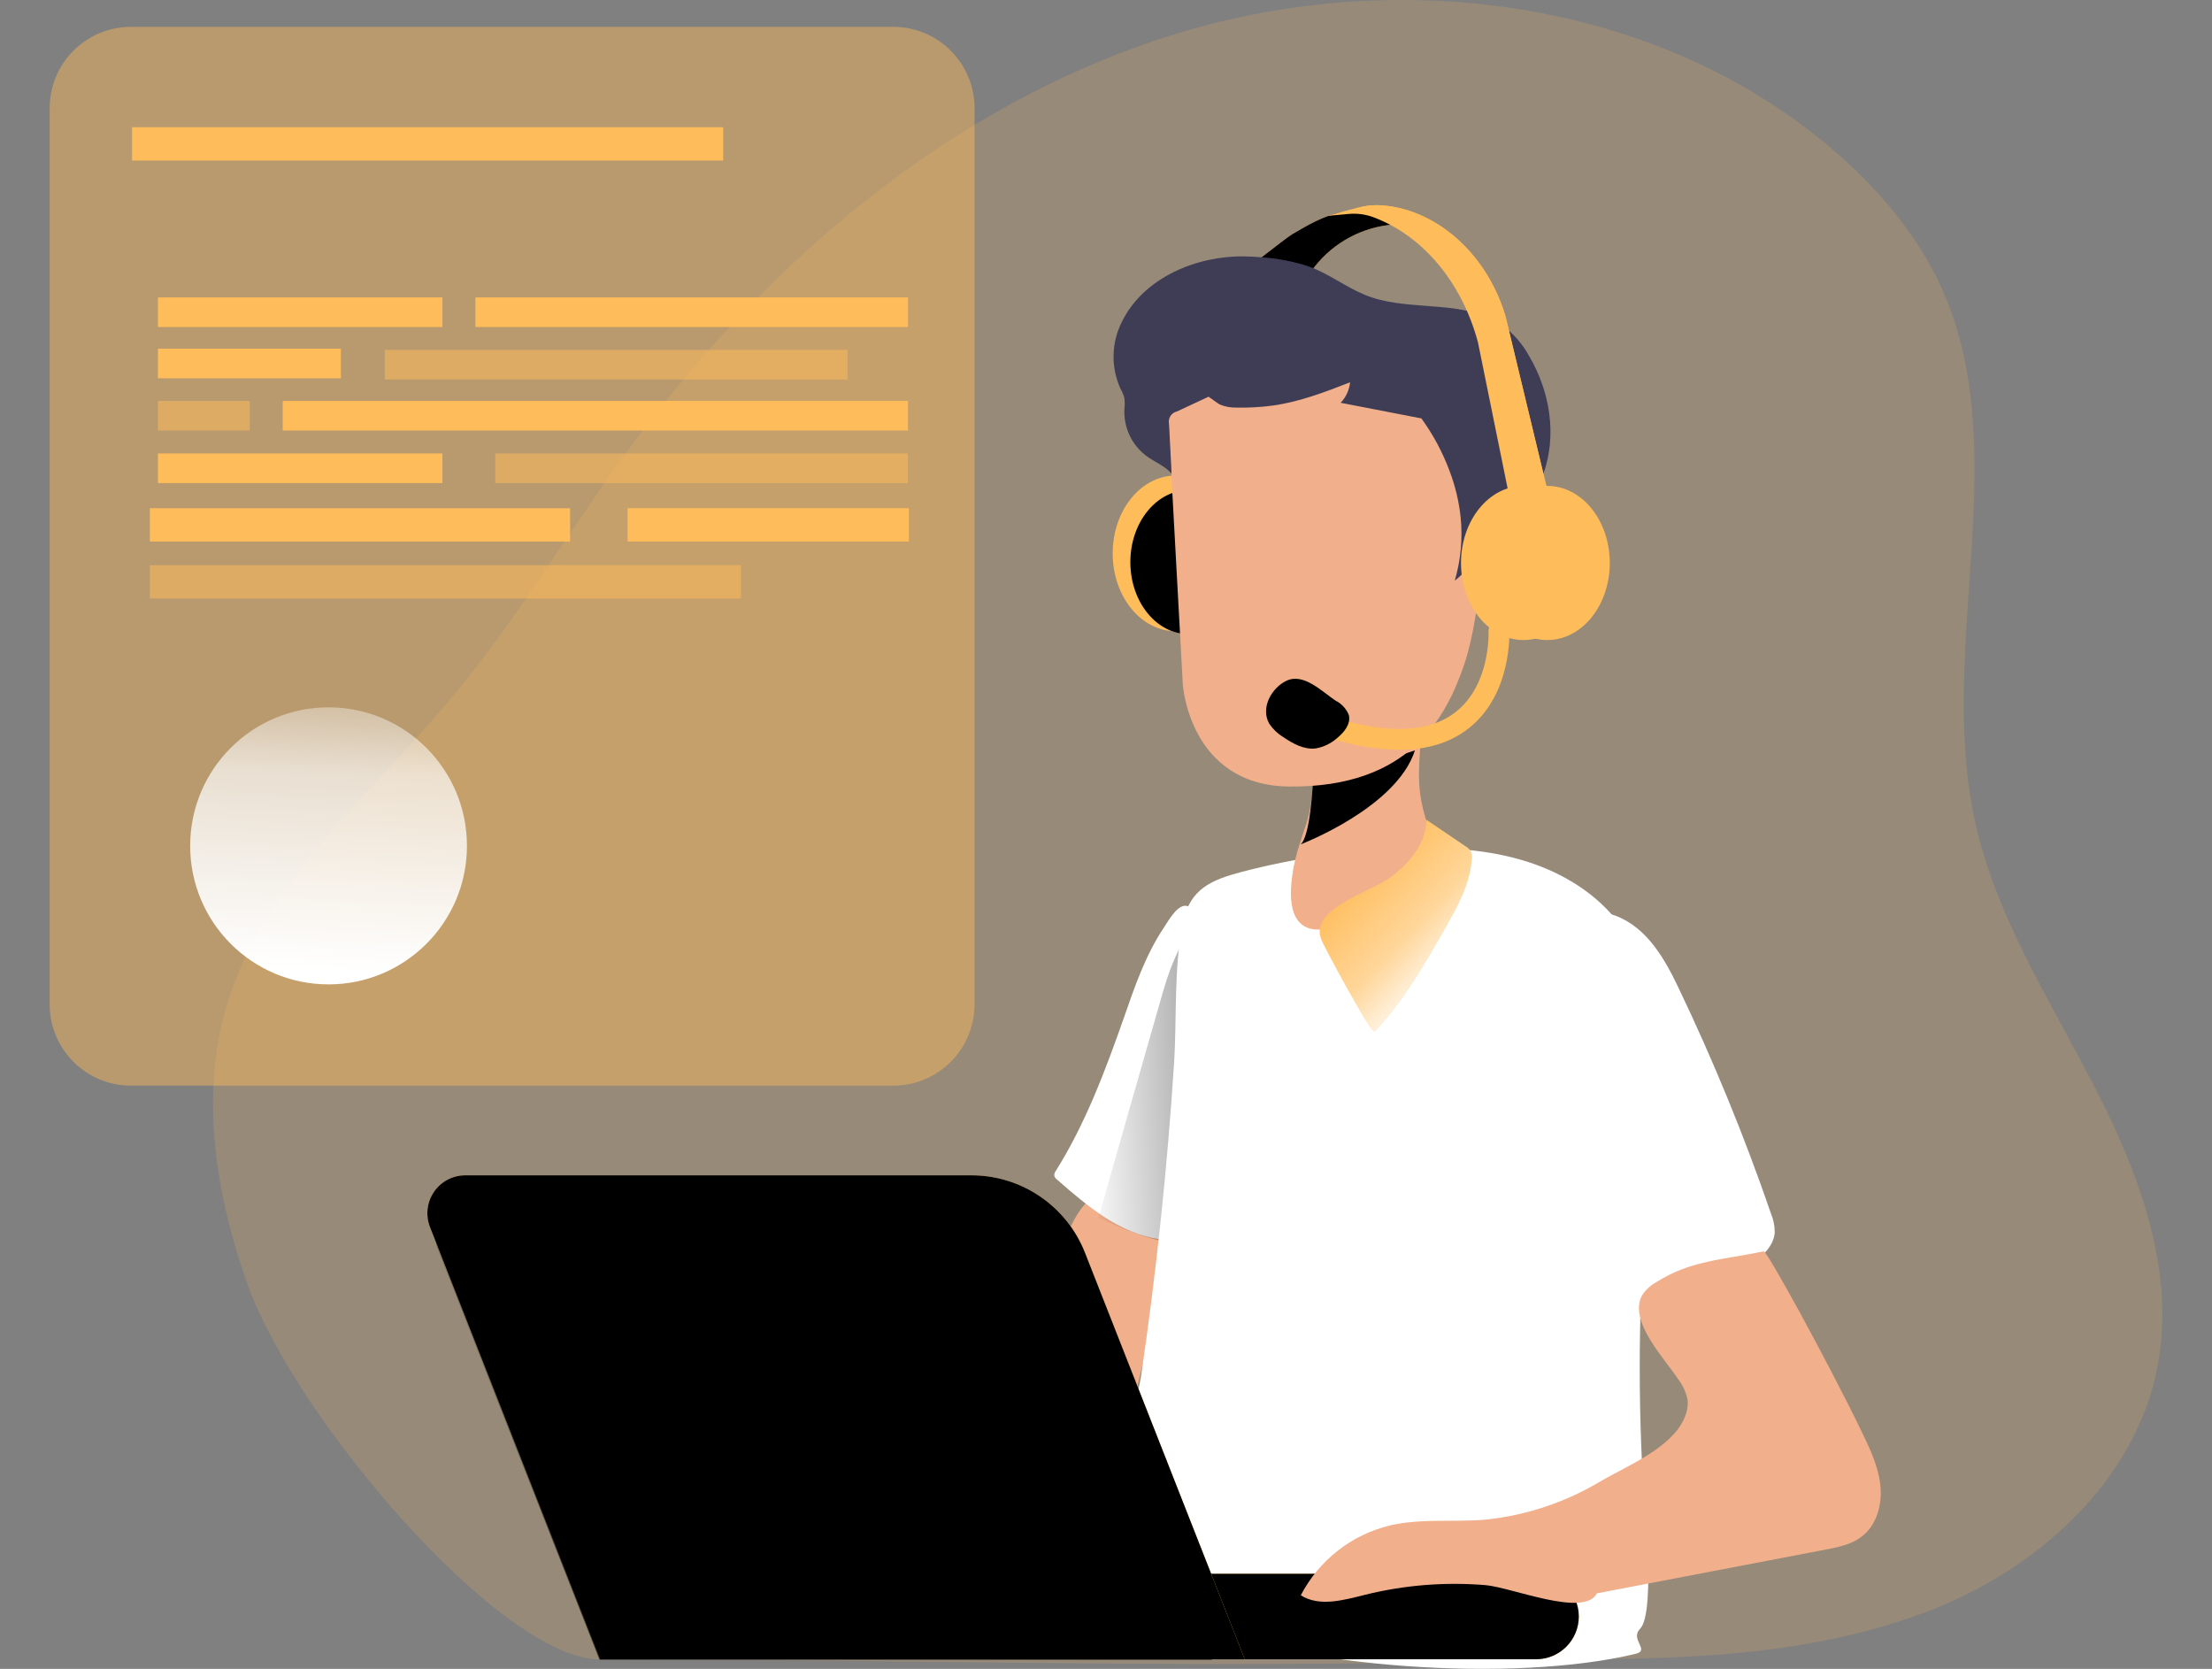 <svg width="403" height="304" viewBox="0 0 403 304" fill="none" xmlns="http://www.w3.org/2000/svg">
<rect x="0" y="0" width="403" height="304" fill="#808080" stroke="none"/>
<path opacity="0.18" d="M351.011 293.61C371.062 286.027 389.19 269.807 393.121 248.706C396.36 231.301 389.683 213.631 381.566 197.886C373.449 182.14 363.617 166.926 359.829 149.635C352.772 117.48 367.33 81.809 353.502 51.938C349.344 42.971 342.846 35.236 335.506 28.647C303.407 -0.057 255.207 -6.484 214.092 6.209C172.977 18.902 138.652 48.535 113.401 83.401C102.983 97.772 93.928 113.12 82.572 126.742C67.436 144.886 47.793 160.811 41.22 183.477C36.437 199.858 39.325 217.603 45.008 233.719C53.75 258.422 91.418 302.36 109.348 302.275C149.307 302.076 225.979 304.038 263.021 302.616C290.773 301.526 321.962 304.588 351.011 293.61Z" fill="#FFBC5A"/>
<path d="M179.721 260.328C178.773 263.029 177.94 266.129 179.313 268.641C180.232 270.042 181.468 271.205 182.922 272.035L195.993 280.927C198.502 282.633 201.164 284.387 204.176 284.614C207.188 284.842 210.607 282.918 210.863 279.875C211.166 276.396 207.519 274.016 205.814 270.964C203.579 266.963 204.81 262.006 205.975 257.569C208.913 246.403 211.059 235.044 212.397 223.575C209.717 222.476 201.912 217.556 199.137 218.371C196.011 219.319 193.189 228.069 191.797 230.922C187.09 240.43 183.055 250.256 179.721 260.328Z" fill="#F1AF8C"/>
<path d="M204.792 185.297C201.401 194.938 197.802 204.607 192.365 213.271C192.168 213.522 192.064 213.834 192.072 214.153C192.158 214.453 192.345 214.714 192.602 214.892C198.067 219.679 203.968 224.675 211.157 225.708C211.625 225.817 212.116 225.774 212.558 225.585C212.973 225.291 213.28 224.868 213.43 224.381C218.014 213.755 219.633 202.114 219.482 190.606C219.383 184.857 218.927 179.12 218.118 173.429C217.929 172.045 217.824 165.902 216.622 165.181C214.794 164.101 212.786 167.874 211.99 169.058C208.694 173.997 206.743 179.685 204.792 185.297Z" fill="white"/>
<path d="M219.652 166.926C219.652 166.926 215.381 168.528 211.905 180.567C208.429 192.606 200.132 221.784 200.132 221.784C200.132 221.784 212.966 228.201 216.176 225.794C219.387 223.386 219.652 166.926 219.652 166.926Z" fill="url(#paint0_linear)"/>
<path d="M256.06 154.526C263.05 154.308 270.125 154.65 276.849 156.545C283.574 158.441 289.967 162.025 294.381 167.456C299.268 173.466 301.409 181.325 301.901 189.051C302.394 196.777 301.371 204.522 300.594 212.238C298.775 230.299 298.293 248.471 299.155 266.603C299.363 270.945 301.845 293.61 298.795 296.71C296.9 298.663 300.689 300.616 297.99 301.26C275.921 306.569 236.274 303.962 215.38 295.108C210.067 292.852 204.734 289.714 202.12 284.576C199.279 279.012 206.95 256.953 207.869 250.763C210.654 231.873 212.662 212.882 213.893 193.791C214.433 185.344 213.808 176.244 215.541 167.949C216.801 161.93 220.674 160.29 226.263 158.811C236.004 156.275 245.999 154.837 256.06 154.526Z" fill="white"/>
<path d="M274.217 253.351C273.488 257.19 272.531 261.2 269.908 264.101C267.832 266.177 265.294 267.73 262.501 268.632C249.336 273.599 234.323 272.822 221.708 279.059C220.818 279.45 219.998 279.984 219.283 280.642C216.849 283.05 217.531 287.278 219.463 290.122C223.753 296.407 232.098 298.17 239.627 299.336C257.68 302.18 276.111 304.502 294.154 301.592C295.136 301.521 296.075 301.162 296.854 300.559C297.476 299.835 297.875 298.946 298 297.999C302.091 279.818 298.871 260.887 298.795 242.25C298.795 231.5 299.743 220.741 299.013 210.02C298.646 203.348 297.26 196.772 294.903 190.52C293.226 186.273 288.32 176.898 285.374 185.6C280.696 199.431 279.351 214.342 277.665 228.761C276.746 236.98 275.761 245.208 274.217 253.351Z" fill="url(#paint1_linear)"/>
<path d="M279.862 286.681H126.785C122.49 286.681 119.009 290.165 119.009 294.464C119.009 298.762 122.49 302.246 126.785 302.246H279.862C284.156 302.246 287.638 298.762 287.638 294.464C287.638 290.165 284.156 286.681 279.862 286.681Z" fill="#FFBC5A"/>
<path d="M279.862 286.681H126.785C122.49 286.681 119.009 290.165 119.009 294.464C119.009 298.762 122.49 302.246 126.785 302.246H279.862C284.156 302.246 287.638 298.762 287.638 294.464C287.638 290.165 284.156 286.681 279.862 286.681Z" fill="url(#paint2_linear)"/>
<path d="M239.173 169.258C236.038 168.755 234.276 165.598 235.678 157.996C235.829 157.152 236.028 156.337 236.256 155.522C236.256 155.37 236.341 155.218 236.379 155.067C236.72 153.891 237.108 152.716 237.487 151.55C238.541 148.752 239.099 145.79 239.135 142.8C239.05 140.62 238.879 138.354 239.684 136.344C240.458 134.639 241.67 133.17 243.198 132.088C246.579 129.481 256.458 124.58 258.352 131.055C259.195 133.823 258.58 137.046 258.542 139.88C258.352 143.942 259.098 147.993 260.72 151.72C262.785 155.872 246.873 170.49 239.173 169.258Z" fill="#F1AF8C"/>
<path d="M236.947 153.815C236.947 153.815 254.413 147.18 257.784 136.686L239.173 142.781C239.173 142.781 238.728 152.384 236.947 153.815Z" fill="url(#paint3_linear)"/>
<path d="M284.294 176.509C282.512 196.342 285.797 216.303 293.841 234.515C294.079 235.187 294.48 235.789 295.006 236.269C295.856 236.797 296.85 237.042 297.848 236.97C305.639 237.138 313.262 234.688 319.5 230.012C321.394 228.581 323.174 226.751 323.335 224.523C323.34 223.329 323.105 222.146 322.644 221.044C317.809 206.981 312.164 193.209 305.738 179.799C303.351 174.832 300.149 169.011 294.372 166.821C287.42 164.195 284.777 171.315 284.294 176.509Z" fill="white"/>
<path d="M250.453 187.847C255.633 182.377 259.432 175.77 263.182 169.239C265.465 165.257 267.804 161.096 268.126 156.508C268.207 155.987 268.125 155.453 267.889 154.981C267.661 154.652 267.364 154.377 267.018 154.176L259.905 149.35C259.782 153.721 256.647 157.474 253.067 159.987C249.278 162.679 238.433 165.627 240.754 171.21C241.332 172.623 249.846 188.482 250.453 187.847Z" fill="#FFBC5A"/>
<path d="M250.453 187.847C255.633 182.377 259.432 175.77 263.182 169.239C265.465 165.257 267.804 161.096 268.126 156.508C268.207 155.987 268.125 155.453 267.889 154.981C267.661 154.652 267.364 154.377 267.018 154.176L259.905 149.35C259.782 153.721 256.647 157.474 253.067 159.987C249.278 162.679 238.433 165.627 240.754 171.21C241.332 172.623 249.846 188.482 250.453 187.847Z" fill="url(#paint4_linear)"/>
<path d="M290.924 290.245L332.409 282.311C334.862 281.837 337.419 281.363 339.361 279.751C342.022 277.609 342.96 273.855 342.572 270.452C342.183 267.049 340.677 263.892 339.181 260.802C333.29 248.592 321.337 226.675 321.261 227.955C314.006 229.491 308.001 229.567 301.769 233.557C300.696 234.137 299.789 234.982 299.136 236.013C296.645 240.752 303.455 247.672 305.766 251.275C306.652 252.426 307.243 253.777 307.49 255.209C307.539 256.221 307.351 257.231 306.94 258.157C304.696 263.674 296.702 266.888 291.786 269.722C285.359 273.611 278.153 276.032 270.684 276.813C264.887 277.306 258.968 276.557 253.304 277.855C249.83 278.684 246.575 280.25 243.759 282.448C240.943 284.647 238.633 287.425 236.984 290.596C240.356 292.738 244.741 291.497 248.625 290.52C255.82 288.734 263.258 288.135 270.646 288.747C275.438 289.155 288.651 294.71 290.924 290.245Z" fill="#F1AF8C"/>
<path d="M226.784 302.256H109.338L78.357 223.575C77.937 222.526 77.781 221.389 77.902 220.265C78.023 219.141 78.418 218.064 79.052 217.128C79.686 216.193 80.54 215.427 81.538 214.898C82.536 214.369 83.649 214.094 84.779 214.096H176.974C181.439 214.093 185.801 215.437 189.492 217.951C193.183 220.465 196.032 224.034 197.669 228.192L226.784 302.256Z" fill="#FFBC5A"/>
<path d="M226.784 302.256H109.338L78.357 223.575C77.937 222.526 77.781 221.389 77.902 220.265C78.023 219.141 78.418 218.064 79.052 217.128C79.686 216.193 80.54 215.427 81.538 214.898C82.536 214.369 83.649 214.094 84.779 214.096H176.974C181.439 214.093 185.801 215.437 189.492 217.951C193.183 220.465 196.032 224.034 197.669 228.192L226.784 302.256Z" fill="url(#paint5_linear)"/>
<path d="M220.817 302.341H109.225L79.788 227.633C79.396 226.637 79.253 225.561 79.371 224.497C79.49 223.434 79.866 222.416 80.467 221.531C81.068 220.646 81.876 219.921 82.821 219.42C83.766 218.919 84.818 218.657 85.887 218.656H173.46C177.701 218.659 181.844 219.937 185.35 222.326C188.856 224.714 191.564 228.102 193.123 232.05L220.817 302.341Z" fill="url(#paint6_linear)"/>
<path d="M235.384 42.696C238.226 41.028 241.067 39.331 244.278 38.705C247.489 38.079 251.855 38.459 254.024 40.885C251.212 41.083 248.471 41.866 245.978 43.183C243.484 44.5 241.292 46.323 239.542 48.535C239.38 48.823 239.122 49.044 238.813 49.161C238.549 49.189 238.282 49.139 238.046 49.019C236.739 48.526 226.945 50.763 226.377 49.578C226.405 49.578 234.181 43.426 235.384 42.696Z" fill="#FFBC5A"/>
<path d="M235.384 42.696C238.226 41.028 241.067 39.331 244.278 38.705C247.489 38.079 251.855 38.459 254.024 40.885C251.212 41.083 248.471 41.866 245.978 43.183C243.484 44.5 241.292 46.323 239.542 48.535C239.38 48.823 239.122 49.044 238.813 49.161C238.549 49.189 238.282 49.139 238.046 49.019C236.739 48.526 226.945 50.763 226.377 49.578C226.405 49.578 234.181 43.426 235.384 42.696Z" fill="url(#paint7_linear)"/>
<path d="M214.215 114.987C220.565 114.987 225.713 108.638 225.713 100.806C225.713 92.973 220.565 86.624 214.215 86.624C207.865 86.624 202.717 92.973 202.717 100.806C202.717 108.638 207.865 114.987 214.215 114.987Z" fill="#FFBC5A"/>
<path d="M216.574 115.518C222.448 115.518 227.21 109.644 227.21 102.398C227.21 95.152 222.448 89.278 216.574 89.278C210.7 89.278 205.938 95.152 205.938 102.398C205.938 109.644 210.7 115.518 216.574 115.518Z" fill="#FFBC5A"/>
<path d="M216.574 115.518C222.448 115.518 227.21 109.644 227.21 102.398C227.21 95.152 222.448 89.278 216.574 89.278C210.7 89.278 205.938 95.152 205.938 102.398C205.938 109.644 210.7 115.518 216.574 115.518Z" fill="url(#paint8_linear)"/>
<path d="M212.833 75.969L215.494 124.704C215.494 124.704 216.678 143.094 234.892 143.274C256.771 143.492 263.429 130.761 266.754 121.073C270.078 111.385 273.081 82.927 266.754 75.059C260.427 67.191 224.824 47.824 212.833 75.969Z" fill="#F1AF8C"/>
<path d="M226.671 46.706C218.09 46.554 208.287 50.564 204.375 58.669C203.436 60.534 202.925 62.585 202.879 64.673C202.833 66.76 203.254 68.832 204.11 70.737C204.424 71.297 204.672 71.891 204.848 72.509C204.934 73.192 204.934 73.883 204.848 74.566C204.774 76.213 205.106 77.853 205.814 79.341C206.523 80.829 207.587 82.119 208.912 83.098C210.418 84.188 212.246 84.871 213.449 86.283L212.984 77.211C212.877 76.721 212.969 76.208 213.238 75.785C213.508 75.362 213.935 75.064 214.424 74.955L220.192 72.263C220.192 72.263 221.973 73.561 222.191 73.666C223.148 74.074 224.181 74.271 225.222 74.244C227.482 74.297 229.744 74.171 231.984 73.865C236.824 73.173 241.456 71.4 245.973 69.637C245.827 71.038 245.221 72.352 244.25 73.372L258.959 76.216C261.113 79.18 262.85 82.428 264.121 85.866C265.137 88.553 265.806 91.36 266.11 94.217C266.503 98.102 266.14 102.027 265.039 105.773C266.04 105.01 266.915 104.095 267.634 103.062C268.964 103.986 270.436 104.687 271.991 105.138C272.315 105.258 272.666 105.288 273.005 105.223C273.725 105.024 273.876 104.171 273.952 103.488C274.539 97.374 279.085 92.208 281.169 86.368C283.698 79.296 282.419 71.343 278.555 64.793C277.41 62.717 275.853 60.898 273.98 59.446C267.208 54.479 257.585 56.754 249.857 54.157C246.182 52.924 243.227 50.583 239.713 49.038C235.811 47.379 230.923 46.782 226.671 46.706Z" fill="#3F3D56"/>
<path d="M226.671 46.706C218.09 46.554 208.287 50.564 204.375 58.669C203.436 60.534 202.925 62.585 202.879 64.673C202.833 66.76 203.254 68.832 204.11 70.737C204.424 71.297 204.672 71.891 204.848 72.509C204.934 73.192 204.934 73.883 204.848 74.566C204.774 76.213 205.106 77.853 205.814 79.341C206.523 80.829 207.587 82.119 208.912 83.098C210.418 84.188 212.246 84.871 213.449 86.283L212.984 77.211C212.877 76.721 212.969 76.208 213.238 75.785C213.508 75.362 213.935 75.064 214.424 74.955L220.192 72.263C220.192 72.263 221.973 73.561 222.191 73.666C223.148 74.074 224.181 74.271 225.222 74.244C227.482 74.297 229.744 74.171 231.984 73.865C236.824 73.173 241.456 71.4 245.973 69.637C245.827 71.038 245.221 72.352 244.25 73.372L258.959 76.216C261.113 79.18 262.85 82.428 264.121 85.866C265.137 88.553 265.806 91.36 266.11 94.217C266.503 98.102 266.14 102.027 265.039 105.773C266.04 105.01 266.915 104.095 267.634 103.062C268.964 103.986 270.436 104.687 271.991 105.138C272.315 105.258 272.666 105.288 273.005 105.223C273.725 105.024 273.876 104.171 273.952 103.488C274.539 97.374 279.085 92.208 281.169 86.368C283.698 79.296 282.419 71.343 278.555 64.793C277.41 62.717 275.853 60.898 273.98 59.446C267.208 54.479 257.585 56.754 249.857 54.157C246.182 52.924 243.227 50.583 239.713 49.038C235.811 47.379 230.923 46.782 226.671 46.706Z" fill="url(#paint9_linear)"/>
<path d="M277.551 116.589C283.833 116.589 288.926 110.303 288.926 102.55C288.926 94.796 283.833 88.511 277.551 88.511C271.269 88.511 266.176 94.796 266.176 102.55C266.176 110.303 271.269 116.589 277.551 116.589Z" fill="#FFBC5A"/>
<path d="M277.551 116.589C283.833 116.589 288.926 110.303 288.926 102.55C288.926 94.796 283.833 88.511 277.551 88.511C271.269 88.511 266.176 94.796 266.176 102.55C266.176 110.303 271.269 116.589 277.551 116.589Z" fill="url(#paint10_linear)"/>
<path d="M281.907 116.589C288.19 116.589 293.283 110.303 293.283 102.55C293.283 94.796 288.19 88.511 281.907 88.511C275.625 88.511 270.532 94.796 270.532 102.55C270.532 110.303 275.625 116.589 281.907 116.589Z" fill="#FFBC5A"/>
<path d="M281.993 89.629L276.31 90.236L274.956 90.378L269.273 62.385C266.318 51.313 259.091 42.8 250.027 39.501C248.624 39.011 247.13 38.834 245.651 38.98L241.777 39.331L243.672 38.828L247.46 37.823C248.644 37.496 249.87 37.346 251.097 37.378C261.213 37.748 270.807 45.91 274.283 57.607L281.993 89.629Z" fill="#FFBC5A"/>
<path d="M281.993 89.629L276.31 90.236L274.956 90.378L269.273 62.385C266.318 51.313 259.091 42.8 250.027 39.501C248.624 39.011 247.13 38.834 245.651 38.98L241.777 39.331L243.672 38.828L247.46 37.823C248.644 37.496 249.87 37.346 251.097 37.378C261.213 37.748 270.807 45.91 274.283 57.607L281.993 89.629Z" fill="url(#paint11_linear)"/>
<path d="M281.993 89.629L276.31 90.236L270.628 62.176C267.625 50.99 260.332 42.411 251.183 39.084C249.767 38.576 248.255 38.395 246.76 38.553L243.672 38.828L247.46 37.823C248.644 37.496 249.87 37.346 251.097 37.378C261.213 37.748 270.807 45.91 274.283 57.607L281.993 89.629Z" fill="#FFBC5A"/>
<path opacity="0.45" d="M162.739 4.891H23.859C15.678 4.891 9.046 11.529 9.046 19.718V182.937C9.046 191.125 15.678 197.763 23.859 197.763H162.739C170.92 197.763 177.552 191.125 177.552 182.937V19.718C177.552 11.529 170.92 4.891 162.739 4.891Z" fill="#FFBC5A"/>
<path d="M59.859 179.315C73.784 179.315 85.072 168.017 85.072 154.081C85.072 140.144 73.784 128.846 59.859 128.846C45.935 128.846 34.647 140.144 34.647 154.081C34.647 168.017 45.935 179.315 59.859 179.315Z" fill="url(#paint12_linear)"/>
<path d="M131.757 23.178H24.058V29.244H131.757V23.178Z" fill="#FFBC5A"/>
<path opacity="0.51" d="M135.006 102.958H27.307V109.024H135.006V102.958Z" fill="#FFBC5A"/>
<path d="M103.864 92.577H27.307V98.644H103.864V92.577Z" fill="#FFBC5A"/>
<path d="M165.589 92.577H114.339V98.644H165.589V92.577Z" fill="#FFBC5A"/>
<path d="M165.418 54.176H86.616V59.569H165.418V54.176Z" fill="#FFBC5A"/>
<path opacity="0.51" d="M154.413 63.74H70.107V69.134H154.413V63.74Z" fill="#FFBC5A"/>
<path d="M80.602 54.176H28.774V59.569H80.602V54.176Z" fill="#FFBC5A"/>
<path d="M165.419 73.031H51.506V78.424H165.419V73.031Z" fill="#FFBC5A"/>
<path opacity="0.51" d="M45.501 73.031H28.774V78.424H45.501V73.031Z" fill="#FFBC5A"/>
<path opacity="0.51" d="M165.409 82.605H90.225V87.999H165.409V82.605Z" fill="#FFBC5A"/>
<path d="M80.602 82.605H28.774V87.999H80.602V82.605Z" fill="#FFBC5A"/>
<path d="M62.104 63.513H28.774V68.907H62.104V63.513Z" fill="#FFBC5A"/>
<path d="M147.082 163.067L148.436 158.754C148.436 158.754 143.085 154.526 142.924 154.792L142.706 151.673L147.603 146.459L145.348 142.544C145.348 142.544 138.718 143.625 138.718 143.928C137.439 142.724 136.061 141.63 134.598 140.658L134.39 133.548L130.033 132.363C130.033 132.363 126.046 137.899 126.311 138.051C126.311 138.051 123.242 138.695 121.774 139.16L116.811 134.932L113.023 137.378C113.023 137.378 114.15 142.658 114.595 143.767C113.534 144.933 112.208 146.251 112.208 146.251L105.142 147.388L104.536 151.862C104.536 151.862 109.509 154.555 110.475 154.83C110.495 156.279 110.718 157.718 111.138 159.105L107.283 165.039L110.191 168.49C110.191 168.49 114.045 167.134 115.722 166.395C117.285 167.817 119.51 169.504 119.51 169.504L121.291 176.443L125.799 176.633C125.799 176.633 127.968 171.58 128.196 170.471C129.646 170.309 131.108 170.29 132.562 170.414L138.898 173.741L142.071 170.518C141.156 168.47 140.135 166.47 139.012 164.527C139.414 164.038 139.778 163.518 140.101 162.973L147.082 163.067ZM126.055 163.228C124.283 163.23 122.549 162.706 121.075 161.722C119.6 160.738 118.45 159.338 117.771 157.699C117.091 156.061 116.912 154.257 117.257 152.517C117.601 150.777 118.454 149.178 119.707 147.923C120.959 146.668 122.556 145.813 124.294 145.466C126.033 145.119 127.835 145.296 129.472 145.975C131.11 146.653 132.51 147.803 133.495 149.278C134.48 150.753 135.006 152.487 135.006 154.261C135.003 156.637 134.06 158.915 132.382 160.596C130.704 162.277 128.429 163.223 126.055 163.228Z" fill="url(#paint13_linear)"/>
<path d="M206.714 73.514C208.391 70.196 212.028 68.224 215.693 67.627C219.359 67.03 223.109 67.58 226.775 68.139C223.223 70.983 213.306 75.22 213.117 75.979C212.983 77.321 212.968 78.672 213.07 80.017C213.202 81.97 213.268 84.017 213.259 85.97C212.344 85.073 211.319 84.296 210.209 83.657C209.255 83.289 208.385 82.731 207.652 82.017C206.694 80.841 206.096 79.412 205.929 77.904C205.763 76.396 206.036 74.871 206.714 73.514Z" fill="url(#paint14_linear)"/>
<path d="M254.952 136.582C250.673 136.495 246.43 135.786 242.355 134.477C241.872 134.333 241.467 134.002 241.228 133.559C240.989 133.115 240.936 132.595 241.081 132.112C241.225 131.629 241.555 131.224 241.999 130.985C242.442 130.745 242.962 130.692 243.444 130.837C253.199 133.776 260.54 133.387 265.228 129.68C271.612 124.666 271.195 115.11 271.195 115.016C271.17 114.513 271.345 114.021 271.683 113.647C272.02 113.274 272.492 113.05 272.995 113.025C273.497 113 273.989 113.175 274.362 113.513C274.735 113.851 274.959 114.323 274.984 114.826C274.984 115.29 275.486 126.457 267.568 132.676C264.272 135.273 260.066 136.575 254.952 136.582Z" fill="#FFBC5A"/>
<path d="M254.952 136.582C250.673 136.495 246.43 135.786 242.355 134.477C241.872 134.333 241.467 134.002 241.228 133.559C240.989 133.115 240.936 132.595 241.081 132.112C241.225 131.629 241.555 131.224 241.999 130.985C242.442 130.745 242.962 130.692 243.444 130.837C253.199 133.776 260.54 133.387 265.228 129.68C271.612 124.666 271.195 115.11 271.195 115.016C271.17 114.513 271.345 114.021 271.683 113.647C272.02 113.274 272.492 113.05 272.995 113.025C273.497 113 273.989 113.175 274.362 113.513C274.735 113.851 274.959 114.323 274.984 114.826C274.984 115.29 275.486 126.457 267.568 132.676C264.272 135.273 260.066 136.575 254.952 136.582Z" fill="url(#paint15_linear)"/>
<path d="M243.34 127.633C244.427 128.179 245.279 129.102 245.737 130.23C246.153 131.842 244.903 133.387 243.615 134.439C242.508 135.427 241.146 136.083 239.684 136.335C237.544 136.591 235.498 135.434 233.717 134.212C232.724 133.605 231.876 132.786 231.236 131.813C229.588 128.912 231.719 125.178 234.513 123.945C237.61 122.609 240.906 126.031 243.34 127.633Z" fill="#FFBC5A"/>
<path d="M243.34 127.633C244.427 128.179 245.279 129.102 245.737 130.23C246.153 131.842 244.903 133.387 243.615 134.439C242.508 135.427 241.146 136.083 239.684 136.335C237.544 136.591 235.498 135.434 233.717 134.212C232.724 133.605 231.876 132.786 231.236 131.813C229.588 128.912 231.719 125.178 234.513 123.945C237.61 122.609 240.906 126.031 243.34 127.633Z" fill="url(#paint16_linear)"/>
<defs>
<linearGradient id="paint0_linear" x1="261.658" y1="194.663" x2="196.779" y2="197.511" gradientUnits="userSpaceOnUse">
<stop offset="0.01"/>
<stop offset="1" stop-opacity="0"/>
</linearGradient>
<linearGradient id="paint1_linear" x1="36589.8" y1="53829" x2="12266.4" y2="38524.8" gradientUnits="userSpaceOnUse">
<stop offset="0.01"/>
<stop offset="1" stop-opacity="0"/>
</linearGradient>
<linearGradient id="paint2_linear" x1="34644.1" y1="5022" x2="34646.6" y2="5467.31" gradientUnits="userSpaceOnUse">
<stop offset="0.01"/>
<stop offset="1" stop-opacity="0"/>
</linearGradient>
<linearGradient id="paint3_linear" x1="5638.56" y1="2786.12" x2="5555.89" y2="3573.55" gradientUnits="userSpaceOnUse">
<stop offset="0.01"/>
<stop offset="1" stop-opacity="0"/>
</linearGradient>
<linearGradient id="paint4_linear" x1="245.565" y1="158.546" x2="265.633" y2="177.525" gradientUnits="userSpaceOnUse">
<stop offset="0.02" stop-color="white" stop-opacity="0"/>
<stop offset="0.58" stop-color="white" stop-opacity="0.39"/>
<stop offset="1" stop-color="white"/>
</linearGradient>
<linearGradient id="paint5_linear" x1="36647" y1="12998.2" x2="30351.3" y2="31787.6" gradientUnits="userSpaceOnUse">
<stop offset="0.01"/>
<stop offset="1" stop-opacity="0"/>
</linearGradient>
<linearGradient id="paint6_linear" x1="176.927" y1="339.131" x2="118.02" y2="175.395" gradientUnits="userSpaceOnUse">
<stop offset="0.01"/>
<stop offset="0.09" stop-opacity="0.82"/>
<stop offset="1" stop-opacity="0"/>
</linearGradient>
<linearGradient id="paint7_linear" x1="7054.92" y1="789.454" x2="7064.88" y2="1039.99" gradientUnits="userSpaceOnUse">
<stop offset="0.01"/>
<stop offset="1" stop-opacity="0"/>
</linearGradient>
<linearGradient id="paint8_linear" x1="4983.81" y1="2359.78" x2="4656.04" y2="3400.81" gradientUnits="userSpaceOnUse">
<stop offset="0.01"/>
<stop offset="1" stop-opacity="0"/>
</linearGradient>
<linearGradient id="paint9_linear" x1="21810.7" y1="5647.84" x2="20788.7" y2="6750.15" gradientUnits="userSpaceOnUse">
<stop offset="0.01"/>
<stop offset="1" stop-opacity="0"/>
</linearGradient>
<linearGradient id="paint10_linear" x1="6763.44" y1="3114.24" x2="6432.6" y2="3167.86" gradientUnits="userSpaceOnUse">
<stop offset="0.01"/>
<stop offset="1" stop-opacity="0"/>
</linearGradient>
<linearGradient id="paint11_linear" x1="11968.7" y1="4730.91" x2="10568.7" y2="5192.94" gradientUnits="userSpaceOnUse">
<stop offset="0.01"/>
<stop offset="1" stop-opacity="0"/>
</linearGradient>
<linearGradient id="paint12_linear" x1="64.377" y1="63.693" x2="58.713" y2="176.831" gradientUnits="userSpaceOnUse">
<stop offset="0.02" stop-color="white" stop-opacity="0"/>
<stop offset="0.58" stop-color="white" stop-opacity="0.39"/>
<stop offset="0.68" stop-color="white" stop-opacity="0.68"/>
<stop offset="1" stop-color="white"/>
</linearGradient>
<linearGradient id="paint13_linear" x1="6817.73" y1="6004.27" x2="5761.91" y2="8509.83" gradientUnits="userSpaceOnUse">
<stop offset="0.02" stop-color="white" stop-opacity="0"/>
<stop offset="0.58" stop-color="white" stop-opacity="0.39"/>
<stop offset="0.68" stop-color="white" stop-opacity="0.68"/>
<stop offset="1" stop-color="white"/>
</linearGradient>
<linearGradient id="paint14_linear" x1="4837.01" y1="2362.43" x2="4871.32" y2="1812.2" gradientUnits="userSpaceOnUse">
<stop offset="0.01"/>
<stop offset="1" stop-opacity="0"/>
</linearGradient>
<linearGradient id="paint15_linear" x1="9147.16" y1="3647.83" x2="9333.93" y2="4201.65" gradientUnits="userSpaceOnUse">
<stop offset="0.02" stop-color="white" stop-opacity="0"/>
<stop offset="0.58" stop-color="white" stop-opacity="0.39"/>
<stop offset="0.68" stop-color="white" stop-opacity="0.68"/>
<stop offset="1" stop-color="white"/>
</linearGradient>
<linearGradient id="paint16_linear" x1="4036.34" y1="2114.55" x2="3895.38" y2="2452.86" gradientUnits="userSpaceOnUse">
<stop offset="0.01"/>
<stop offset="1" stop-opacity="0"/>
</linearGradient>
</defs>
</svg>

